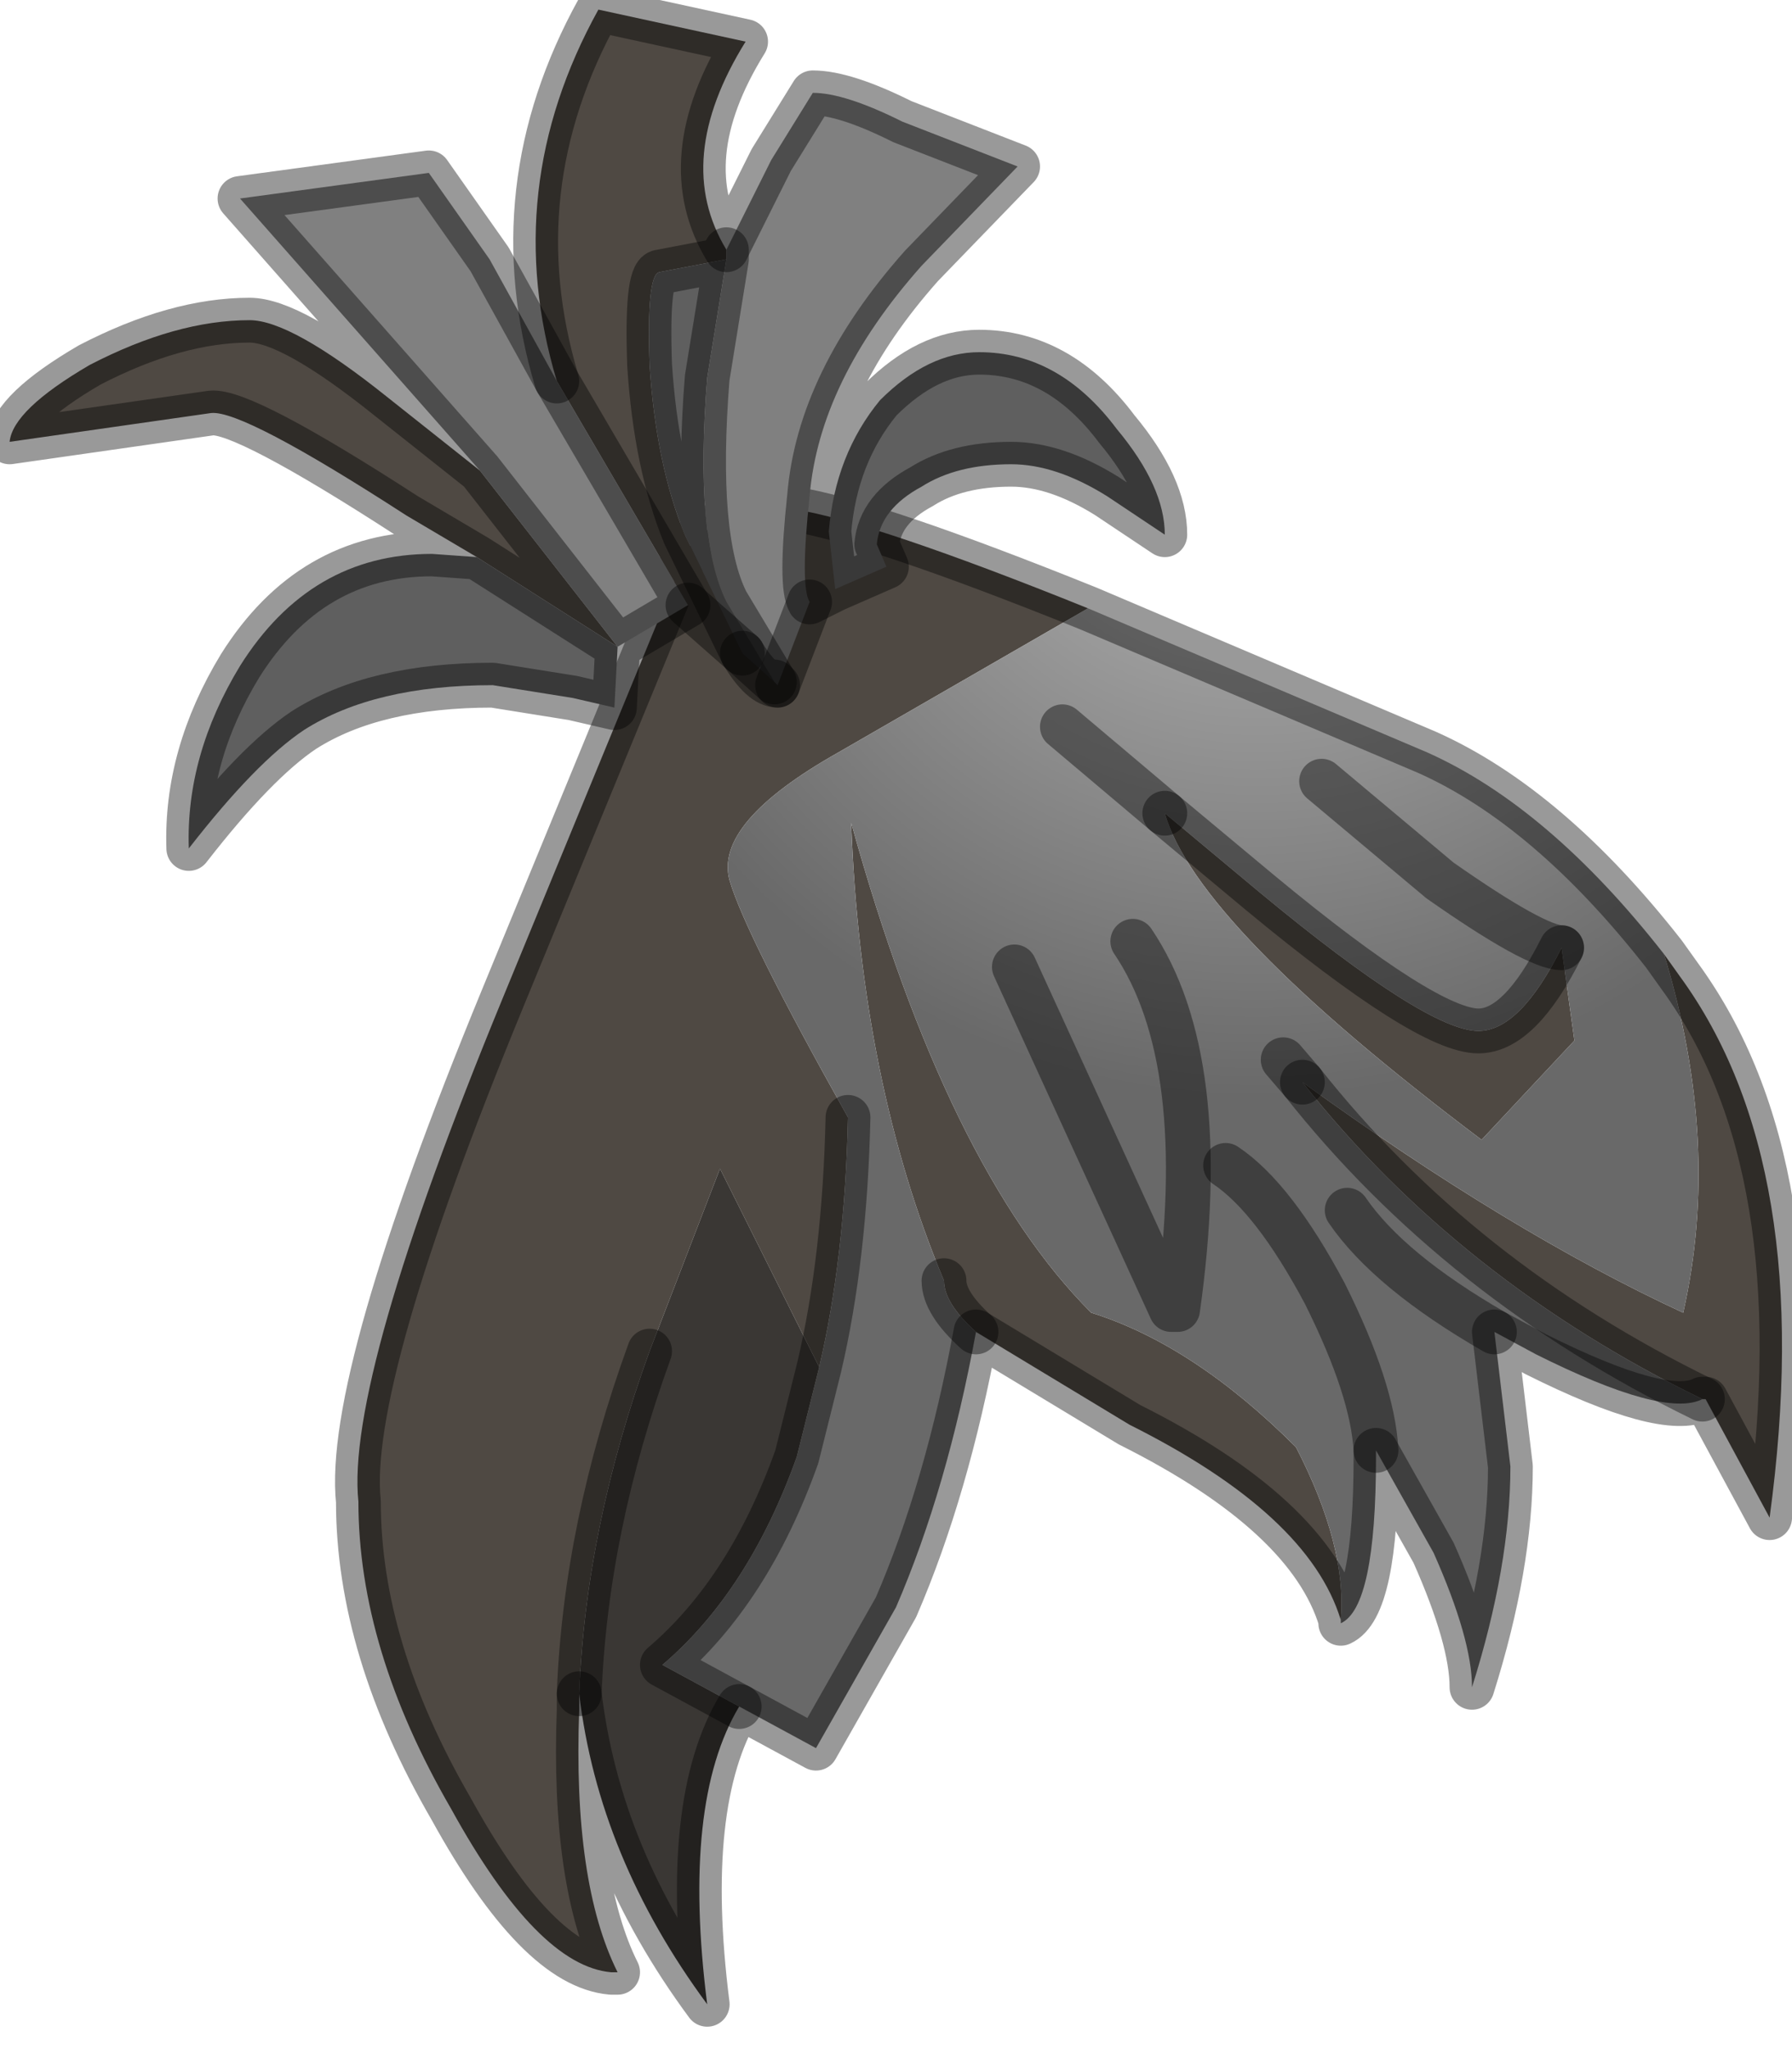<?xml version="1.0" encoding="utf-8"?>
<svg version="1.1" id="Layer_1"
xmlns="http://www.w3.org/2000/svg"
xmlns:xlink="http://www.w3.org/1999/xlink"
width="28px" height="32px"
xml:space="preserve">
<g id="PathID_2941" transform="matrix(1, 0, 0, 1, 0.15, 0.15)">
<path style="fill:#4F4943;fill-opacity:1" d="M20.2 16.75Q23.45 19.1 26.15 20.35Q26.75 17.7 25.85 14.75L26.1 15.1Q28.25 18.05 27.5 23.55L26.5 21.7L26.45 21.7Q22.65 19.85 20.2 16.75M20.8 25.15Q20.3 23.5 17.5 22.1L15.1 20.65Q14.6 20.2 14.6 19.85Q13.3 16.75 13.15 12.7Q14.65 18.1 16.9 20.35Q18.5 20.85 20.1 22.45Q20.9 24 20.8 25.15M11.1 18.1L10 20.95Q9 23.7 8.9 26.3L8.9 26.55Q8.8 29.25 9.5 30.65L9.4 30.65Q8.25 30.55 6.9 28.1Q5.45 25.6 5.45 23.3Q5.25 21.4 7.7 15.45L10.5 8.65Q10.6 8.3 10.95 8.1Q11.4 7.8 12.25 7.8Q13.5 8 16.85 9.35L12.95 11.6Q11 12.7 11.25 13.6Q11.5 14.45 13.1 17.3Q13.05 19.5 12.65 21.2L11.1 18.1M19.55 13.8Q22.15 15.95 22.95 15.95Q23.6 15.95 24.25 14.65L24.45 16.1L23 17.65Q18.55 14.3 18.05 12.55L19.55 13.8" />
<radialGradient
id="RadialGradID_918" gradientUnits="userSpaceOnUse" gradientTransform="matrix(0.014, 0, 0, 0.014, 19.5, 5.8)" spreadMethod ="pad" cx="0" cy="0" r="819.2" fx="0" fy="0" >
<stop  offset="0"  style="stop-color:#BDBDBD;stop-opacity:1" />
<stop  offset="0.976"  style="stop-color:#696969;stop-opacity:1" />
</radialGradient>
<path style="fill:url(#RadialGradID_918) " d="M10.2 25.85Q11.55 24.7 12.3 22.6L12.65 21.2Q13.05 19.5 13.1 17.3Q11.5 14.45 11.25 13.6Q11 12.7 12.95 11.6L16.85 9.35L22.15 11.6Q24.05 12.45 25.85 14.75Q26.75 17.7 26.15 20.35Q23.45 19.1 20.2 16.75L19.9 16.4L20.2 16.75Q22.65 19.85 26.45 21.7Q25.85 22 23.85 21L23.2 20.65L23.45 22.75Q23.45 24.3 22.85 26.2Q22.85 25.45 22.25 24.1L21.35 22.5L21.35 22.6Q21.35 24.95 20.8 25.2L20.8 25.15Q20.9 24 20.1 22.45Q18.5 20.85 16.9 20.35Q14.65 18.1 13.15 12.7Q13.3 16.75 14.6 19.85Q14.6 20.2 15.1 20.65Q14.65 23.1 13.85 24.95L12.6 27.15L11.4 26.5L10.2 25.85M18.05 12.55L16.45 11.2L18.05 12.55Q18.55 14.3 23 17.65L24.45 16.1L24.25 14.65Q23.85 14.65 22.35 13.6L20.5 12.05L22.35 13.6Q23.85 14.65 24.25 14.65Q23.6 15.95 22.95 15.95Q22.15 15.95 19.55 13.8L18.05 12.55M23.2 20.65Q21.55 19.7 20.9 18.75Q21.55 19.7 23.2 20.65M19 18.05Q19.75 18.55 20.55 20.05Q21.3 21.55 21.35 22.5Q21.3 21.55 20.55 20.05Q19.75 18.55 19 18.05M17.55 14.55Q18.8 16.4 18.25 20.3L18.15 20.3L15.7 14.95L18.15 20.3L18.25 20.3Q18.8 16.4 17.55 14.55" />
<path style="fill:#3A3734;fill-opacity:1" d="M10 20.95L11.1 18.1L12.65 21.2L12.3 22.6Q11.55 24.7 10.2 25.85L11.4 26.5Q10.5 28 10.9 31.15Q9.2 28.85 8.9 26.3Q9 23.7 10 20.95" />
<path style="fill:none;stroke-width:0.7;stroke-linecap:round;stroke-linejoin:round;stroke-miterlimit:3;stroke:#000000;stroke-opacity:0.4" d="M25.85 14.75L26.1 15.1Q28.25 18.05 27.5 23.55L26.5 21.7L26.45 21.7Q25.85 22 23.85 21L23.2 20.65L23.45 22.75Q23.45 24.3 22.85 26.2Q22.85 25.45 22.25 24.1L21.35 22.5L21.35 22.6Q21.35 24.95 20.8 25.2L20.8 25.15Q20.3 23.5 17.5 22.1L15.1 20.65Q14.65 23.1 13.85 24.95L12.6 27.15L11.4 26.5Q10.5 28 10.9 31.15Q9.2 28.85 8.9 26.3L8.9 26.55Q8.8 29.25 9.5 30.65L9.4 30.65Q8.25 30.55 6.9 28.1Q5.45 25.6 5.45 23.3Q5.25 21.4 7.7 15.45L10.5 8.65Q10.6 8.3 10.95 8.1Q11.4 7.8 12.25 7.8Q13.5 8 16.85 9.35L22.15 11.6Q24.05 12.45 25.85 14.75z" />
<path style="fill:none;stroke-width:0.7;stroke-linecap:round;stroke-linejoin:round;stroke-miterlimit:3;stroke:#000000;stroke-opacity:0.4" d="M20.2 16.75Q22.65 19.85 26.45 21.7" />
<path style="fill:none;stroke-width:0.7;stroke-linecap:round;stroke-linejoin:round;stroke-miterlimit:3;stroke:#000000;stroke-opacity:0.4" d="M20.5 12.05L22.35 13.6Q23.85 14.65 24.25 14.65" />
<path style="fill:none;stroke-width:0.7;stroke-linecap:round;stroke-linejoin:round;stroke-miterlimit:3;stroke:#000000;stroke-opacity:0.4" d="M18.05 12.55L16.45 11.2" />
<path style="fill:none;stroke-width:0.7;stroke-linecap:round;stroke-linejoin:round;stroke-miterlimit:3;stroke:#000000;stroke-opacity:0.4" d="M24.25 14.65Q23.6 15.95 22.95 15.95Q22.15 15.95 19.55 13.8L18.05 12.55" />
<path style="fill:none;stroke-width:0.7;stroke-linecap:round;stroke-linejoin:round;stroke-miterlimit:3;stroke:#000000;stroke-opacity:0.4" d="M20.9 18.75Q21.55 19.7 23.2 20.65" />
<path style="fill:none;stroke-width:0.7;stroke-linecap:round;stroke-linejoin:round;stroke-miterlimit:3;stroke:#000000;stroke-opacity:0.4" d="M21.35 22.5Q21.3 21.55 20.55 20.05Q19.75 18.55 19 18.05" />
<path style="fill:none;stroke-width:0.7;stroke-linecap:round;stroke-linejoin:round;stroke-miterlimit:3;stroke:#000000;stroke-opacity:0.4" d="M13.1 17.3Q13.05 19.5 12.65 21.2L12.3 22.6Q11.55 24.7 10.2 25.85L11.4 26.5" />
<path style="fill:none;stroke-width:0.7;stroke-linecap:round;stroke-linejoin:round;stroke-miterlimit:3;stroke:#000000;stroke-opacity:0.4" d="M20.2 16.75L19.9 16.4" />
<path style="fill:none;stroke-width:0.7;stroke-linecap:round;stroke-linejoin:round;stroke-miterlimit:3;stroke:#000000;stroke-opacity:0.4" d="M14.6 19.85Q14.6 20.2 15.1 20.65" />
<path style="fill:none;stroke-width:0.7;stroke-linecap:round;stroke-linejoin:round;stroke-miterlimit:3;stroke:#000000;stroke-opacity:0.4" d="M15.7 14.95L18.15 20.3L18.25 20.3Q18.8 16.4 17.55 14.55" />
<path style="fill:none;stroke-width:0.7;stroke-linecap:round;stroke-linejoin:round;stroke-miterlimit:3;stroke:#000000;stroke-opacity:0.4" d="M8.9 26.3Q9 23.7 10 20.95" />
</g>
<g id="PathID_2942" transform="matrix(1, 0, 0, 1, 0.15, 0.15)">
<path style="fill:#4F4943;fill-opacity:1" d="M11.2 3.9L10.15 4.1Q9.95 4.15 10 5.55Q10.1 7.1 10.55 8.2L11.45 10.05L10.6 9.3L8.55 5.8Q7.65 2.8 9.2 0L11.5 0.5Q10.35 2.35 11.2 3.75L11.2 3.9M7.3 8.55L6.2 7.9Q3.65 6.25 3.15 6.3L0 6.75Q0.05 6.25 1.25 5.55Q2.6 4.85 3.75 4.85Q4.4 4.85 5.9 6.05L7.35 7.2L9.5 9.95L7.3 8.55" />
<path style="fill:#5F5F5F;fill-opacity:1" d="M12.9 9.05L12.8 8.15Q12.9 6.95 13.6 6.1Q14.35 5.35 15.15 5.35Q16.4 5.35 17.3 6.55Q18.05 7.45 18.05 8.2L17.15 7.6Q16.35 7.1 15.65 7.1Q14.8 7.1 14.25 7.45Q13.6 7.8 13.55 8.35L13.7 8.7L12.9 9.05M10.9 5.75Q10.7 8.25 11.2 9.25L11.95 10.5L11.45 10.05L10.55 8.2Q10.1 7.1 10 5.55Q9.95 4.15 10.15 4.1L11.2 3.9L10.9 5.75M9.5 9.95L9.45 10.9L8.8 10.75L7.55 10.55Q5.7 10.55 4.6 11.25Q3.85 11.75 2.8 13.1Q2.75 11.65 3.6 10.25Q4.7 8.5 6.6 8.5L7.3 8.55L9.5 9.95" />
<path style="fill:#808080;fill-opacity:1" d="M12 10.55L11.95 10.5L11.2 9.25Q10.7 8.25 10.9 5.75L11.2 3.9L11.2 3.75L11.9 2.35L12.55 1.3Q13.05 1.3 13.95 1.75L15.75 2.45L14.25 4Q12.65 5.8 12.5 7.6Q12.35 9 12.5 9.25L12 10.55M7.35 7.2L3.6 2.95L6.55 2.55L7.5 3.9L8.55 5.8L10.6 9.3L9.5 9.95L7.35 7.2" />
<path style="fill:none;stroke-width:0.7;stroke-linecap:round;stroke-linejoin:round;stroke-miterlimit:3;stroke:#000000;stroke-opacity:0.4" d="M8.55 5.8Q7.65 2.8 9.2 0L11.5 0.5Q10.35 2.35 11.2 3.75L11.9 2.35L12.55 1.3Q13.05 1.3 13.95 1.75L15.75 2.45L14.25 4Q12.65 5.8 12.5 7.6Q12.35 9 12.5 9.25L12.9 9.05L12.8 8.15Q12.9 6.95 13.6 6.1Q14.35 5.35 15.15 5.35Q16.4 5.35 17.3 6.55Q18.05 7.45 18.05 8.2L17.15 7.6Q16.35 7.1 15.65 7.1Q14.8 7.1 14.25 7.45Q13.6 7.8 13.55 8.35L13.7 8.7L12.9 9.05" />
<path style="fill:none;stroke-width:0.7;stroke-linecap:round;stroke-linejoin:round;stroke-miterlimit:3;stroke:#000000;stroke-opacity:0.4" d="M11.2 3.9L10.15 4.1Q9.95 4.15 10 5.55Q10.1 7.1 10.55 8.2L11.45 10.05L11.95 10.5L11.2 9.25Q10.7 8.25 10.9 5.75L11.2 3.9L11.2 3.75" />
<path style="fill:none;stroke-width:0.7;stroke-linecap:round;stroke-linejoin:round;stroke-miterlimit:3;stroke:#000000;stroke-opacity:0.4" d="M11.45 10.05Q11.75 10.55 12 10.55L11.95 10.5" />
<path style="fill:none;stroke-width:0.7;stroke-linecap:round;stroke-linejoin:round;stroke-miterlimit:3;stroke:#000000;stroke-opacity:0.4" d="M10.6 9.3L11.45 10.05" />
<path style="fill:none;stroke-width:0.7;stroke-linecap:round;stroke-linejoin:round;stroke-miterlimit:3;stroke:#000000;stroke-opacity:0.4" d="M12 10.55L12.5 9.25" />
<path style="fill:none;stroke-width:0.7;stroke-linecap:round;stroke-linejoin:round;stroke-miterlimit:3;stroke:#000000;stroke-opacity:0.4" d="M7.35 7.2L3.6 2.95L6.55 2.55L7.5 3.9L8.55 5.8L10.6 9.3L9.5 9.95L9.45 10.9L8.8 10.75L7.55 10.55Q5.7 10.55 4.6 11.25Q3.85 11.75 2.8 13.1Q2.75 11.65 3.6 10.25Q4.7 8.5 6.6 8.5L7.3 8.55L6.2 7.9Q3.65 6.25 3.15 6.3L0 6.75Q0.05 6.25 1.25 5.55Q2.6 4.85 3.75 4.85Q4.4 4.85 5.9 6.05L7.35 7.2L9.5 9.95L7.3 8.55" />
</g>
</svg>
